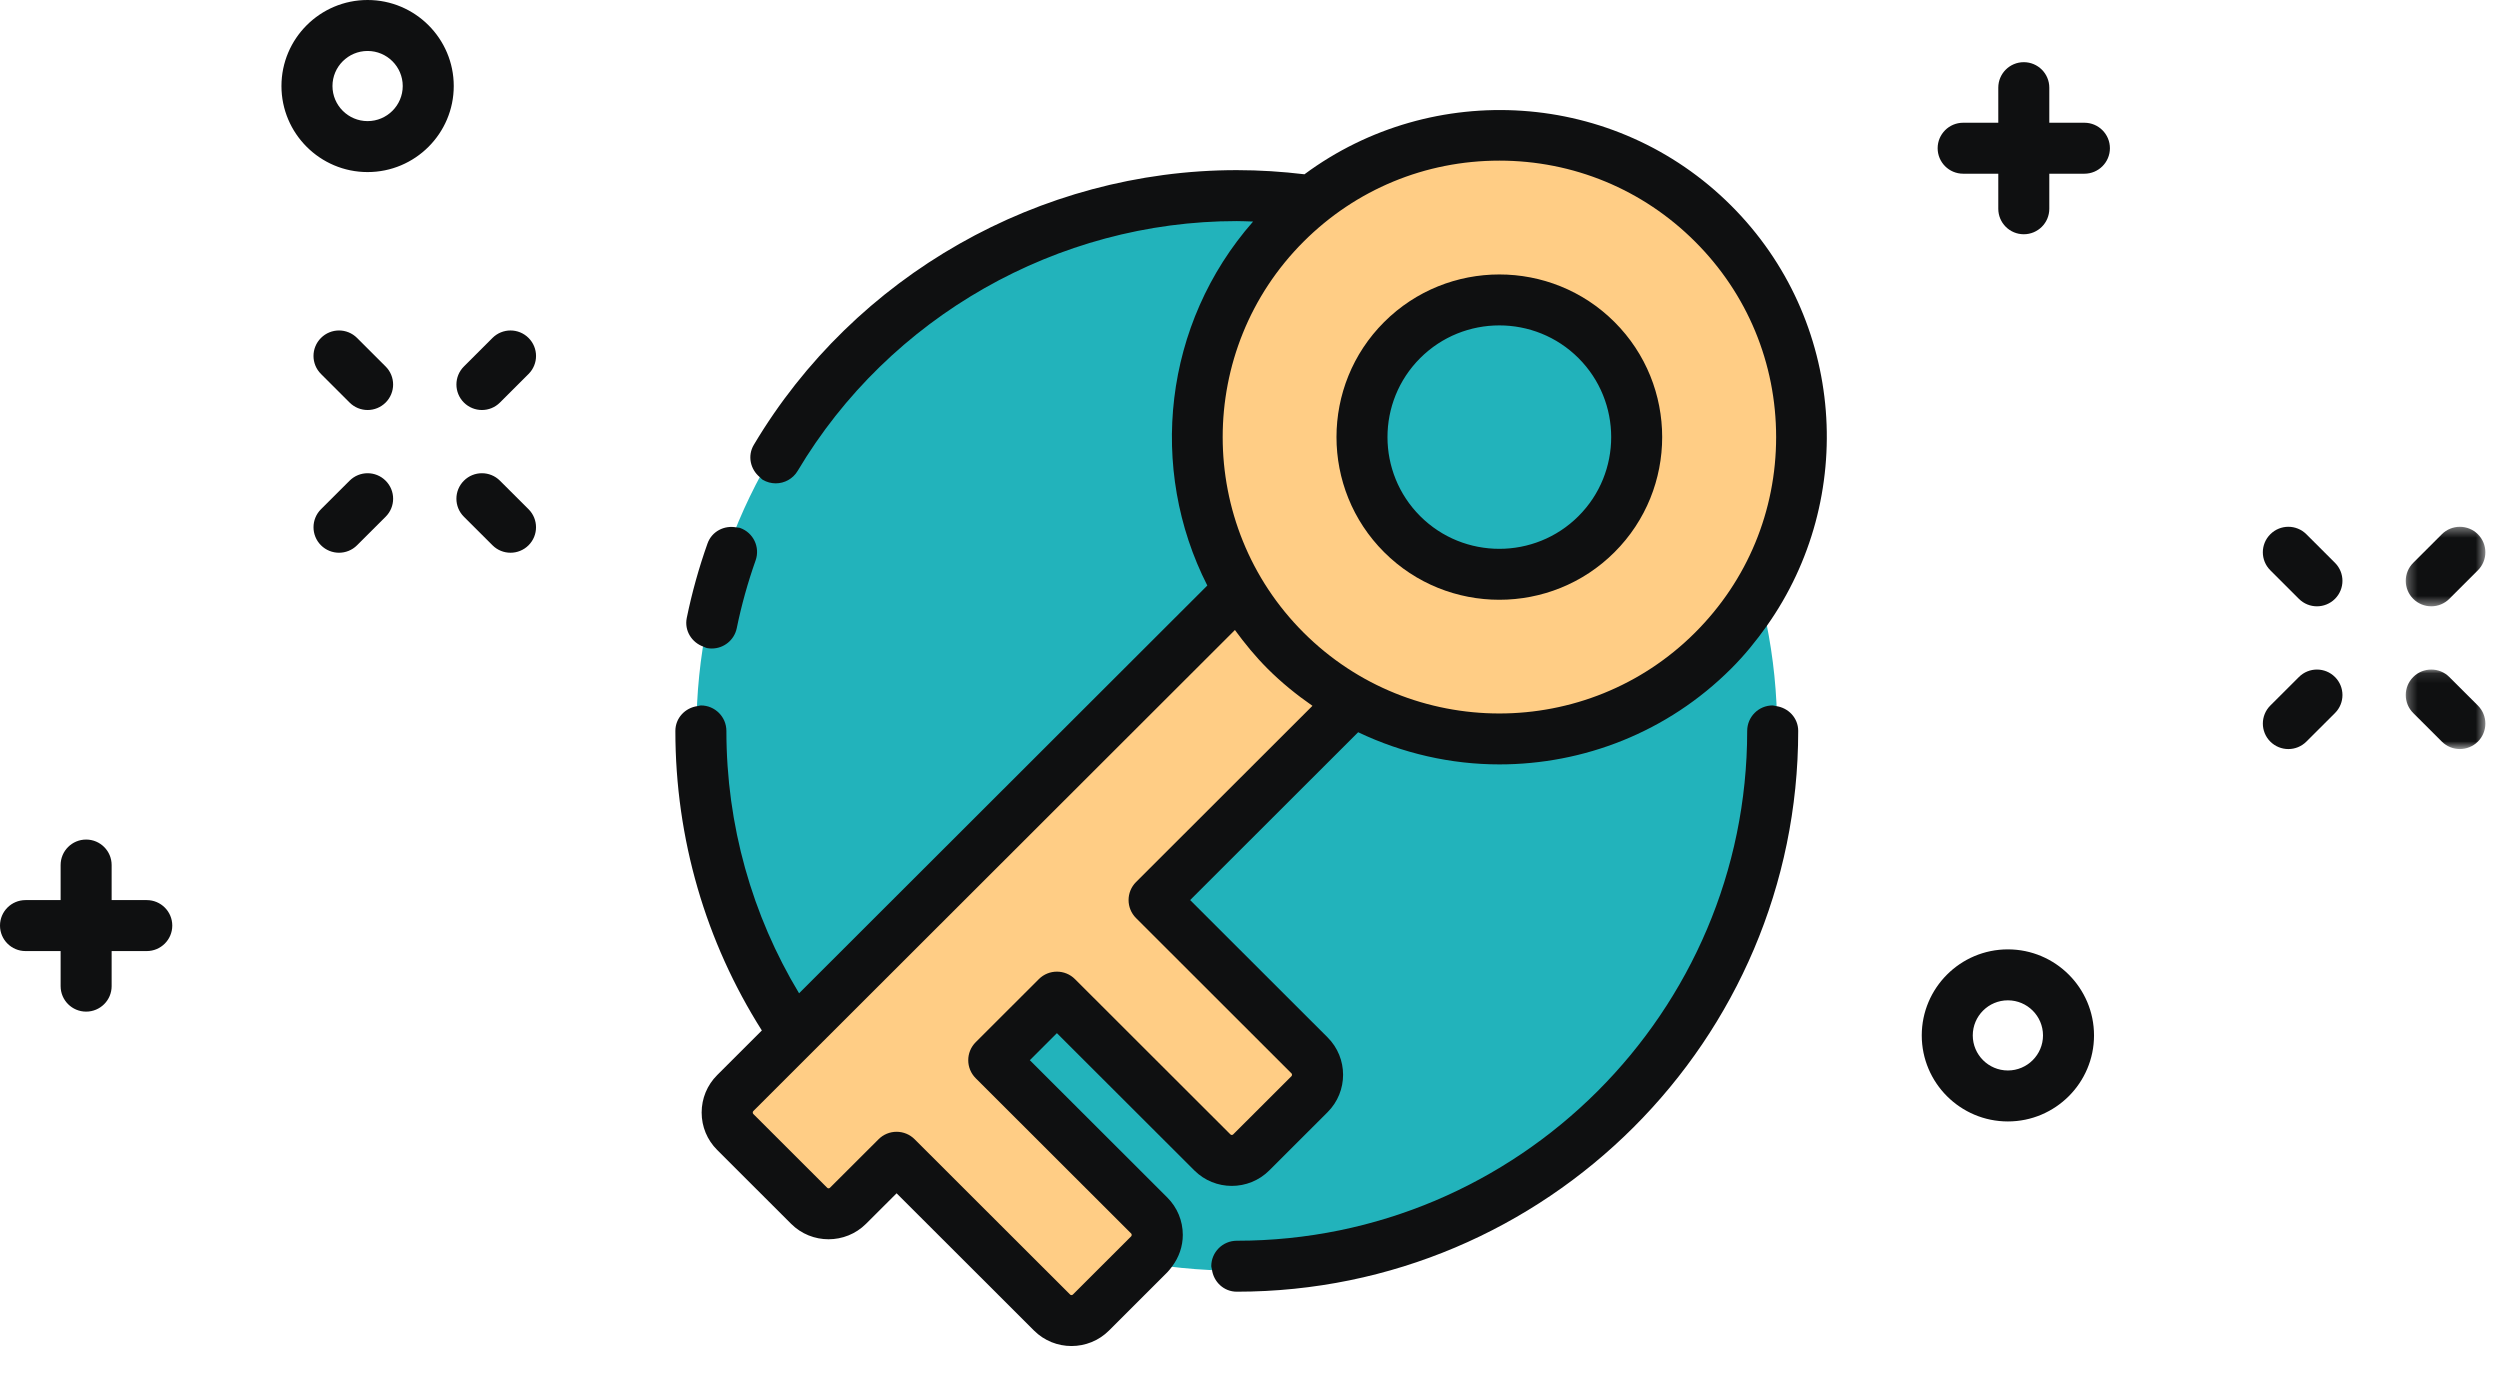 <svg width="258" height="142" viewBox="0 0 258 142" fill="none" xmlns="http://www.w3.org/2000/svg">
<path fill-rule="evenodd" clip-rule="evenodd" d="M183.404 75.43C183.404 106.194 158.436 131.134 127.636 131.134C96.837 131.134 71.869 106.194 71.869 75.43C71.869 44.666 96.837 19.727 127.636 19.727C158.436 19.727 183.404 44.666 183.404 75.43Z" fill="#22b3bb"/>
<path fill-rule="evenodd" clip-rule="evenodd" d="M164.76 55.126C159.221 60.658 150.243 60.658 144.704 55.126C139.168 49.593 139.168 40.626 144.704 35.093C150.243 29.563 159.221 29.563 164.76 35.093C170.299 40.626 170.299 49.593 164.76 55.126ZM176.794 23.076C164.61 10.906 144.857 10.906 132.673 23.076C122.406 33.329 120.826 48.938 127.86 60.882L75.873 112.809C74.768 113.916 74.768 115.71 75.873 116.817L83.503 124.438C84.611 125.545 86.407 125.545 87.515 124.438L92.528 119.428L108.571 135.456C109.679 136.56 111.475 136.56 112.583 135.456L118.599 129.444C119.707 128.34 119.707 126.544 118.599 125.439L102.555 109.415L109.074 102.904L125.117 118.929C126.226 120.036 128.021 120.036 129.129 118.929L135.145 112.92C136.253 111.813 136.253 110.019 135.145 108.912L119.102 92.887L139.647 72.366C151.507 78.921 166.729 77.199 176.794 67.146C188.977 54.976 188.977 35.246 176.794 23.076" fill="#FFCD85"/>
<path fill-rule="evenodd" clip-rule="evenodd" d="M73.457 66.927C74.681 66.927 75.779 66.07 76.034 64.824C76.516 62.465 77.172 60.114 77.977 57.839C78.464 56.469 77.746 54.968 76.377 54.484C76.253 54.439 76.127 54.455 76.003 54.429C74.745 54.184 73.46 54.839 73.017 56.083C72.128 58.586 71.406 61.174 70.874 63.772C70.609 65.079 71.385 66.317 72.615 66.743C72.723 66.78 72.812 66.851 72.928 66.875C73.104 66.912 73.283 66.927 73.457 66.927ZM180.31 75.43C180.31 104.44 156.679 128.044 127.636 128.044C126.182 128.044 125.003 129.222 125.003 130.673C125.003 130.789 125.056 130.891 125.071 131.005C125.24 132.293 126.301 133.303 127.636 133.303C159.583 133.303 185.575 107.341 185.575 75.43C185.575 74.094 184.564 73.037 183.274 72.866C183.161 72.853 183.061 72.8 182.942 72.8C181.489 72.8 180.31 73.978 180.31 75.43Z" fill="#0F1011"/>
<path fill-rule="evenodd" clip-rule="evenodd" d="M134.533 24.934C139.927 19.546 147.101 16.577 154.733 16.577C162.363 16.577 169.537 19.546 174.931 24.934C180.328 30.322 183.297 37.488 183.297 45.108C183.297 52.732 180.328 59.898 174.931 65.286C163.795 76.412 145.672 76.412 134.533 65.286C123.397 54.162 123.397 36.057 134.533 24.934V24.934ZM94.39 117.571C93.895 117.076 93.227 116.8 92.529 116.8C91.831 116.8 91.16 117.076 90.668 117.571L85.652 122.577C85.573 122.659 85.444 122.659 85.365 122.577L77.736 114.957C77.668 114.888 77.668 114.738 77.736 114.67L127.443 65.017C128.459 66.406 129.557 67.752 130.81 69.004C132.258 70.453 133.822 71.713 135.446 72.841L117.239 91.027C116.212 92.055 116.212 93.72 117.239 94.745L133.282 110.773C133.351 110.839 133.351 110.991 133.282 111.06L127.267 117.068C127.185 117.15 127.056 117.147 126.977 117.068L110.934 101.043C109.907 100.018 108.241 100.018 107.211 101.043L100.693 107.554C99.666 108.583 99.666 110.244 100.693 111.273L116.739 127.3C116.807 127.366 116.805 127.518 116.739 127.587L110.723 133.596C110.644 133.674 110.513 133.677 110.434 133.596L94.39 117.571V117.571ZM120.461 123.579L106.279 109.413L109.072 106.621L123.255 120.787C125.384 122.917 128.857 122.919 130.989 120.787L137.005 114.778C139.14 112.648 139.14 109.185 137.005 107.055L122.823 92.886L140.161 75.567C144.761 77.755 149.739 78.886 154.731 78.886C163.395 78.886 172.059 75.594 178.653 69.004C180.036 67.626 181.239 66.138 182.331 64.597C191.667 51.412 190.464 33.012 178.653 21.216C166.662 9.238 147.854 8.189 134.62 17.986C132.319 17.71 129.989 17.558 127.635 17.558C107.295 17.558 88.195 28.421 77.794 45.908C77.12 47.039 77.433 48.438 78.421 49.25C78.523 49.334 78.594 49.442 78.713 49.513C79.134 49.763 79.597 49.881 80.055 49.881C80.953 49.881 81.827 49.421 82.319 48.595C91.778 32.694 109.144 22.817 127.635 22.817C128.199 22.817 128.757 22.846 129.318 22.864C120.053 33.417 118.466 48.374 124.595 60.426L82.464 102.508C77.61 94.451 74.964 85.155 74.964 75.431C74.964 73.977 73.784 72.801 72.331 72.801C72.213 72.801 72.113 72.851 71.999 72.867C70.709 73.038 69.698 74.095 69.698 75.431C69.698 86.58 72.844 97.228 78.623 106.345L74.013 110.949C72.979 111.983 72.41 113.355 72.41 114.815C72.41 116.272 72.979 117.644 74.013 118.675L81.643 126.298C83.775 128.426 87.245 128.423 89.375 126.296L92.529 123.148L106.711 137.314C107.775 138.379 109.178 138.91 110.578 138.91C111.979 138.91 113.379 138.379 114.446 137.314L120.461 131.305C120.648 131.116 120.804 130.905 120.962 130.698C121.664 129.759 122.065 128.636 122.065 127.442C122.065 125.983 121.493 124.61 120.461 123.579Z" fill="#0F1011"/>
<path fill-rule="evenodd" clip-rule="evenodd" d="M154.731 33.581C157.69 33.581 160.647 34.706 162.898 36.954C167.4 41.451 167.4 48.769 162.898 53.266C158.396 57.763 151.069 57.765 146.565 53.266C142.063 48.769 142.063 41.451 146.565 36.954C148.816 34.706 151.775 33.581 154.731 33.581V33.581ZM142.842 56.984C146.12 60.261 150.427 61.896 154.731 61.896C159.038 61.896 163.343 60.261 166.62 56.984C173.176 50.436 173.176 39.784 166.62 33.236C160.065 26.686 149.4 26.688 142.842 33.236C136.287 39.784 136.287 50.436 142.842 56.984ZM50.824 34.876L47.873 37.824C46.846 38.849 46.846 40.514 47.873 41.542C48.389 42.055 49.063 42.313 49.734 42.313C50.408 42.313 51.082 42.055 51.595 41.542L54.547 38.594C55.576 37.566 55.576 35.904 54.547 34.876C53.517 33.848 51.853 33.848 50.824 34.876ZM36.076 49.609L33.124 52.554C32.098 53.579 32.098 55.246 33.124 56.272C33.638 56.785 34.314 57.042 34.986 57.042C35.66 57.042 36.334 56.785 36.847 56.272L39.798 53.327C40.828 52.301 40.828 50.637 39.798 49.609C38.771 48.58 37.105 48.58 36.076 49.609V49.609ZM51.596 49.609C50.567 48.58 48.901 48.58 47.874 49.609C46.844 50.637 46.844 52.301 47.874 53.327L50.825 56.272C51.338 56.785 52.012 57.042 52.686 57.042C53.358 57.042 54.034 56.785 54.548 56.272C55.574 55.246 55.574 53.579 54.548 52.554L51.596 49.609ZM36.848 34.876C35.819 33.848 34.155 33.848 33.126 34.876C32.096 35.904 32.096 37.566 33.126 38.594L36.077 41.542C36.59 42.055 37.264 42.313 37.938 42.313C38.609 42.313 39.283 42.055 39.799 41.542C40.826 40.514 40.826 38.849 39.799 37.824L36.848 34.876V34.876Z" fill="#0F1011"/>
<mask id="mask0" mask-type="alpha" maskUnits="userSpaceOnUse" x="248" y="54" width="9" height="9">
<path d="M256.489 62.571V54.366H248.274V62.571H256.489V62.571Z" fill="white"/>
</mask>
<g mask="url(#mask0)">
<path fill-rule="evenodd" clip-rule="evenodd" d="M250.907 62.571C251.581 62.571 252.255 62.314 252.768 61.801L255.719 58.853C256.746 57.828 256.746 56.163 255.719 55.135C254.69 54.109 253.024 54.109 251.997 55.135L249.046 58.083C248.016 59.111 248.016 60.773 249.046 61.801C249.559 62.314 250.233 62.571 250.907 62.571" fill="#0F1011"/>
</g>
<path fill-rule="evenodd" clip-rule="evenodd" d="M237.247 69.869L234.296 72.814C233.27 73.84 233.27 75.507 234.296 76.532C234.81 77.045 235.486 77.303 236.158 77.303C236.831 77.303 237.505 77.045 238.019 76.532L240.97 73.587C241.999 72.561 241.999 70.897 240.97 69.869C239.943 68.841 238.277 68.841 237.247 69.869" fill="#0F1011"/>
<mask id="mask1" mask-type="alpha" maskUnits="userSpaceOnUse" x="248" y="69" width="9" height="9">
<path d="M256.489 77.302V69.097H248.274V77.302H256.489Z" fill="white"/>
</mask>
<g mask="url(#mask1)">
<path fill-rule="evenodd" clip-rule="evenodd" d="M252.768 69.868C251.739 68.84 250.072 68.84 249.046 69.868C248.016 70.896 248.016 72.561 249.046 73.587L251.997 76.532C252.51 77.044 253.184 77.302 253.858 77.302C254.529 77.302 255.206 77.044 255.719 76.532C256.746 75.506 256.746 73.839 255.719 72.813L252.768 69.868V69.868Z" fill="#0F1011"/>
</g>
<path fill-rule="evenodd" clip-rule="evenodd" d="M238.019 55.136C236.99 54.107 235.326 54.107 234.297 55.136C233.267 56.164 233.267 57.826 234.297 58.854L237.248 61.802C237.761 62.315 238.435 62.572 239.109 62.572C239.78 62.572 240.454 62.315 240.97 61.802C241.997 60.773 241.997 59.109 240.97 58.083L238.019 55.136V55.136ZM37.936 12.499C35.938 12.499 34.311 10.874 34.311 8.878C34.311 6.882 35.938 5.26 37.936 5.26C39.935 5.26 41.562 6.882 41.562 8.878C41.562 10.874 39.935 12.499 37.936 12.499ZM37.936 0C33.034 0 29.046 3.982 29.046 8.878C29.046 13.774 33.034 17.758 37.936 17.758C42.838 17.758 46.827 13.774 46.827 8.878C46.827 3.982 42.838 0 37.936 0V0ZM207.213 110.473C205.215 110.473 203.59 108.848 203.59 106.855C203.59 104.856 205.215 103.234 207.213 103.234C209.211 103.234 210.838 104.856 210.838 106.855C210.838 108.848 209.211 110.473 207.213 110.473ZM207.213 97.975C202.311 97.975 198.325 101.959 198.325 106.855C198.325 111.749 202.311 115.733 207.213 115.733C212.115 115.733 216.103 111.749 216.103 106.855C216.103 101.959 212.115 97.975 207.213 97.975ZM15.146 92.89H11.521V89.272C11.521 87.818 10.341 86.642 8.888 86.642C7.435 86.642 6.256 87.818 6.256 89.272V92.89H2.633C1.177 92.89 0 94.068 0 95.52C0 96.971 1.177 98.15 2.633 98.15H6.256V101.77C6.256 103.222 7.435 104.4 8.888 104.4C10.341 104.4 11.521 103.222 11.521 101.77V98.15H15.146C16.599 98.15 17.779 96.971 17.779 95.52C17.779 94.068 16.599 92.89 15.146 92.89ZM215.111 12.667H211.488V9.046C211.488 7.595 210.309 6.417 208.856 6.417C207.4 6.417 206.223 7.595 206.223 9.046V12.667H202.598C201.142 12.667 199.965 13.845 199.965 15.297C199.965 16.748 201.142 17.927 202.598 17.927H206.223V21.545C206.223 22.999 207.4 24.175 208.856 24.175C210.309 24.175 211.488 22.999 211.488 21.545V17.927H215.111C216.564 17.927 217.743 16.748 217.743 15.297C217.743 13.845 216.564 12.667 215.111 12.667" fill="#0F1011"/>
</svg>
